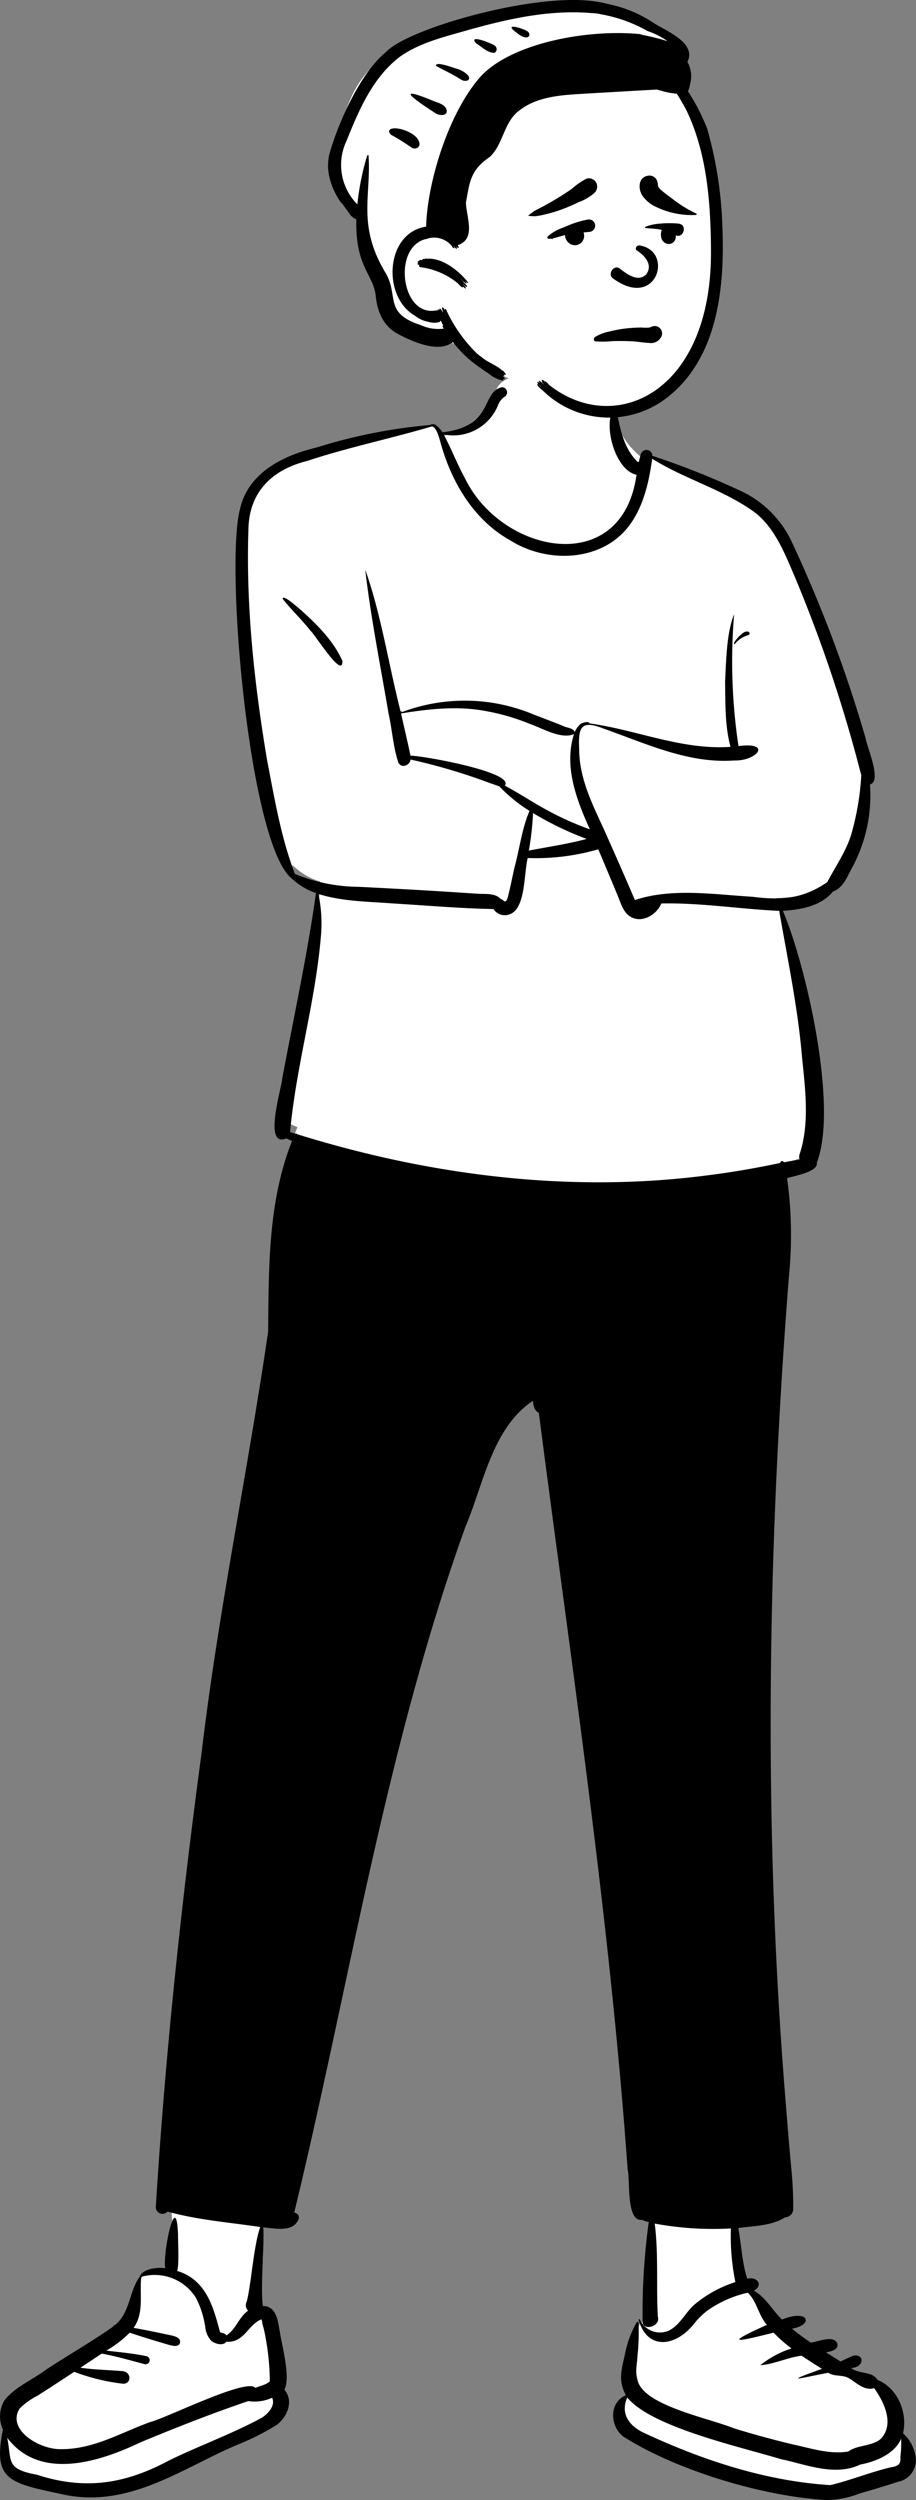 <svg xmlns="http://www.w3.org/2000/svg" width="153.996" height="420" viewBox="0 0 153.996 420">
  <rect x="0" y="0" width="153.996" height="420" fill="#808080" stroke="none"/>
  <g id="Group_12" data-name="Group 12" transform="translate(-702.375 -1056.733)">
    <g id="pose_standing_crossed_arms-1" data-name="pose/standing/crossed_arms-1" transform="translate(702.375 1119.901)">
      <path id="_-Background" data-name="🎨-Background" d="M257.652,339.11c.869-3.512-.41-6.314-4.081-8.383-.316-.836-7.411-3.546-13.049-7.523a42,42,0,0,1-8.893-8.752,15.654,15.654,0,0,1-1.269-3.845c-.623-5.735-.262-9.494-.647-11.278,2.591-.34,8.959-168.571,7.929-174.146a16.785,16.785,0,0,0,5.084-1.713c.128-.033-.083-.406-.077-.476,4.035-7.92-2.155-34.853-6.034-42.31,3.081-.08,7.138-.5,9.045-3.071a3.125,3.125,0,0,0,1.91-1.646,26.509,26.509,0,0,0,1.394-2.476c2.052-4.264,3.319-9,2.634-13.7.131-.041.8-.046.836-.234a8.767,8.767,0,0,0-.493-3.263,222.932,222.932,0,0,0-13.376-35.948c-2.81-6.191-8.625-8.45-14.65-10.774a71.238,71.238,0,0,0-8.823-3.2c-.038-.212.142-.855-.254-.8-.49.1-.393.889-.574,1.331-6.995-5.726-2.559-8.676-6.776-11.812-4.364-2.265-9.686-2.357-14.5-1.867a3.444,3.444,0,0,0-3.614,2.638,12.674,12.674,0,0,1-9,7.252c-.322-.574-1.208-2.219-1.7-1.7-5.633.192-14.174,2.26-19.447,3.807-5.293,1.352-10.648,3.82-12.033,9.571-2.513,10.248,1.485,52.366,8.042,60.477l.213,0a11.087,11.087,0,0,0,4.533,2.646c-.04,3.792-1.235,7.494-1.83,11.2-1.339,6.726-2.368,13.458-3.86,20.22-.007.753-2.845,11.062-.047,8.995.578.284,1.285.593,1.907.859-2.973,6.775-4.333,17.707-4.122,26.076a60.936,60.936,0,0,1-1.272,14.455C142.484,202.977,135.191,299.708,135.019,301c-.158,1.236.889,7.945,0,9.715-.789,1.571-4.155.643-4.8,1.249-1.672,2.723-.906,4.458-2.278,7.176a15.122,15.122,0,0,0-2.792,2.974c-1.044,1.006-18.341,12.355-17.64,14.078,0,0-.079.826-.105,1.006-1.475,8.58.981,8.509,8.926,9.771,11.606,2.047,20.279-1.892,30.088-7.154,3.259-2.2,7.892-6.395,6.384-11.365-.042-.3-.936-5.532-1.291-8.186q.961-2.126-2.759-1.861c.612-.671,1.956-9.371,1.5-10.522-.291-2.964.161-5.655.018-8.706,1.558.116,28.919-129.594,46.081-137.654.106.862-.1,2.465,1.044,2.626,5.308,41.411,18.071,134.182,18.657,134.344-.88,4.729-.853,15.692-.869,20.386-.135.125-.752.677-.852.811-.021-.035-.423.367-.444.377l-.054-.125c-1.808,4.076-4.443,8.275-2.114,12.269-1.728-.126-1.451,3.2-1.528,4.73.984,2.995,28.969,11.075,35.223,11.459,2.055.359,11.624-2.685,13.465-3.122C261.263,344.833,258.922,340.4,257.652,339.11Z" transform="translate(-106.136 7.013)" fill="#fff" fill-rule="evenodd"/>
      <path id="_-Ink" data-name="🖍-Ink" d="M185.406,5.992a.866.866,0,0,1,.46,1.585l-.026.019A2.943,2.943,0,0,0,184.778,8.9a8.116,8.116,0,0,1-9.188,5.031c1.338,2.5,2.237,4.911,3.576,7.365,6.168,12.7,26.422,16.837,28.845-.594-3.711-.717-5.911-9.063-3.529-11.552l.064.3c.686,3.269,1.156,6.615,3.634,9.08a.766.766,0,0,0,.219.029c.094-.448.2-.89.339-1.324a.989.989,0,0,1,1.934.286,134.8,134.8,0,0,1,14.419,5.7,17.749,17.749,0,0,1,8.974,8.664A227.467,227.467,0,0,1,246.535,65c.229,1.524,2.784,7.189.723,7.734a25.607,25.607,0,0,1-2.786,13.578c-.927,1.575-1.581,3.757-3.444,4.414-1.934,2.429-5.47,3.059-8.413,3.23,3.959,9.32,9.339,33.06,5.7,42.321.323,1.519-3.869,2.241-4.991,2.588a69.594,69.594,0,0,1,.317,16.407c-3.651,46.407-4.344,93.069-.5,139.488q.339,4.34.727,8.678l.156,1.734a62.328,62.328,0,0,1,.325,6.935,1.39,1.39,0,0,1-1.356,1.334c-2.248,1.434-5.268,1.446-7.868,1.792.459,2.507.717,6.419,1.521,8.528,1.674-.437,2.752,1.123,1.084,2,2.053,1.139,3.11,3.32,4.753,4.851,4.515-1.833,5.355.906,1.666,1.531a36.847,36.847,0,0,0,3.169,2.345l.078-.011c1.3-.2,3.755-1.274,4.371.152.277,1.032-1,1.36-1.92,1.485q1.228.774,2.462,1.542c.719-.317,1.432-.712,2.165-.965,1.8-.4,1.961,1.94-.395,2.072,1.476,1.09,3.512.462,4.455,2,3.451,1.393,5.082,5.6,4.277,8.963a6.5,6.5,0,0,1,2.161,4.315,3.7,3.7,0,0,1-3.025,3.832c-2.111.7-4.253,1.344-6.39,1.947l-.224.077a15,15,0,0,1-5.514,1.033c-10.858-.648-25.338-5.108-34.029-10.657-2.168-1.629-2.547-5.658.437-6.947-1.375-2.492-.718-4.3-.135-7.017a17.414,17.414,0,0,1,1.949-5.225.167.167,0,0,1,.312.041,39.316,39.316,0,0,1-.181,5.612l-.015.207c-.123,1.72-.4,2.353.064,3.981,1.117,4.155,11.885,6.23,16.116,7.943q4.983,1.543,10.114,2.76l.251.054c2.887.635,5.859,1.6,8.9,1.1,1.577-1.147,3.943-.824,5.493-2.136,2.337-2.523.5-6.223-1.138-8.516-1.583.505-2.937-.854-4.1-1.573l-.043-.026c-1.19-.753-2.378-.226-3.57-.977l-.269.051c-4.38.835-7.771,1.787-.785-.711-1.151-.719-2.3-1.444-3.422-2.207-2.294.277-4.808,1.481-6.94,1.591a16.406,16.406,0,0,1,5.237-2.812,25.052,25.052,0,0,1-3.01-2.648l-.873.218c-5.365,1.332-7.473,1.717-.251-1.531-1.42-1.577-1.651-3.912-3.213-5.4a18.79,18.79,0,0,0-6.864,3.057,12.882,12.882,0,0,0-2.105,2.073c-3.1,3.993-7.914,4.61-9.383-.57-.025-.106.141-.172.188-.082l.005.013a3.732,3.732,0,0,0,4.864,1.892l.057-.031c1.852-.965,2.712-2.934,4.171-4.276a20.372,20.372,0,0,1,6.982-3.863,38.051,38.051,0,0,1-.755-9.007,54.057,54.057,0,0,1-12.813-.819c.675,4.919.231,11.32.541,15.706.448,1.472-2.279,2.392-2.569.925a112.582,112.582,0,0,1,1.027-16.888l-.3-.074a3.376,3.376,0,0,1-.83-.295c-2.7.306-1.965-6.561-2.419-8.492-3.049-42.588-9.472-84.794-14.93-127.1-.757-.29-.891-1.219-1.016-1.995-6.878,4.655-8.249,13.959-11.328,21.17-13.446,37.34-19.454,76.734-28.773,115.185l.051.013c.037.011.037.016-.04.011h-.018v0a.835.835,0,0,1,.678,1.244c-1.049,2.117-3.957,1.368-5.872,1.233.186,3.261-.512,10.3-.07,13.2,2.362.044,2.512,2.643,2.824,4.188l.024.159c.417,2.639,1.82,7.589.772,9.722,1.62,1.927.455,4.545-1.226,5.861a41.179,41.179,0,0,1-6.073,3.133c-9.573,3.867-18.834,11.323-30.565,8.454l-.511-.108c-8.222-1.737-10.584-2.509-8.951-10.646a5.306,5.306,0,0,1,.268-4.927c1.683-2.159,4.509-3.34,6.759-4.98,3.81-2.56,7.865-4.8,11.586-7.463-.138-.12.054-.164.167-.144,2.626-2.056,2.381-5.615,4.213-8.155.458-1.309,2.772-1.628,4.3-1.446-.476-2.439,1.849-13.542,2.145-5.7v.113c.006,1.211.2,5.252-.153,6.044,5.058,1.545,6.148,6.4,7.231,10.327l.07.019c.346.089.808.161.981.5,1.626-1.034,2.081-3.068,3.656-4.163a1.274,1.274,0,0,1-.24-1.516c.734-2.689,1.173-9.534,2.282-12.538-5.207-.78-10.511-1.177-15.6-2.592a1.12,1.12,0,0,1-1.964-.753c1.575-25.529,4.284-50.979,7.7-76.324,2.807-23.724,7.746-47.146,11.186-70.746l.029-3.239c.093-9.737.353-19.62,3.984-28.787-.32-.14-.636-.284-.949-.435-3.937,1.632-.835-8.284-.69-10.071,1.935-10.361,4.214-20.72,5.667-31.146a11.343,11.343,0,0,1-4.1-2.468c-7.114-5.79-11.238-52.684-8.652-62.113,1.35-5.931,7.069-8.845,12.52-10.185l.805-.227A88.847,88.847,0,0,1,173.3,12.348c.226-.2.889-.146.976.025a3.858,3.858,0,0,1,1.093,1.2C184.166,12.561,181.787,6.811,185.406,5.992Zm21.047,337.716c-1.232,2.8.4,4.924,3.149,6.1,9.5,4.405,20.11,7.945,31,8.621,3.323-.8,6.614-2.132,9.981-2.953l.145-.026c1.185-.218,1.742-.436,1.64-1.667l.043-.5a17.087,17.087,0,0,0,.079-2.651c-1.036,2.477-4.136,3.838-6.855,4.339-4.31,2.045-9.136-.034-13.371-.91C225.388,351.972,210.509,348.686,206.453,343.708Zm-59.695.058-.142.044a7.01,7.01,0,0,1-3.87.5c-6.176,2.093-12.187,4.468-18.153,6.94-6.437,3.082-16.8,6.664-22.38-.783.8,3.906-.332,5.242,4.994,6.216,8.451,2.755,15.241,1.345,22.253-2.42,5.138-2.5,10.663-4.483,15.636-7.2l.067-.047C146.142,346.324,147.322,345.051,146.758,343.767Zm-12.827-16.816a8.172,8.172,0,0,0-9.178-3.511c-.328,2.869.522,6.08-1.3,8.571,1.613.283,3.221.609,4.826.946l1.469.311c.721.158,1.639.428,1.518,1.193-.133.845-1.243.587-1.981.374L129,334.75c-2.073-.61-4.144-1.233-6.191-1.93a19.27,19.27,0,0,1-3.933,3.018l.583.066c2.041.229,4.1.437,6.12.851a.691.691,0,0,1-.211,1.366c-2.408-.628-4.81-1.338-7.259-1.789-1.2.792-2.389,1.587-3.589,2.375,2.36.342,4.731.372,7.09.574,1.527.141,1.527,2.228,0,2.108a34.219,34.219,0,0,1-8.134-1.994l-1.383.909c-1.614,1.06-3.232,2.118-4.866,3.153a11.026,11.026,0,0,0-2.94,2.129c-2.169,3.5,3.251,6.851,6.914,6.8,5.563.059,10.2-2.829,15.07-4.558,2.7-.667,16.4-7.528,17.649-5.722.784-.377,1.875-.513,2.439-1.133a42.327,42.327,0,0,0-1-8.768,12.151,12.151,0,0,1-.378-1.629c-2.283.842-2.933,4.028-5.938,3.757-.47.751-1.919.4-2.572-.2a4,4,0,0,1-.97-2.377l-.079-.374A15.174,15.174,0,0,0,133.932,326.951ZM201.584,83.636l-.367.093a37.725,37.725,0,0,1-11.494,1.361c-.664,2.513-.318,8.491-3.02,9.447a2.25,2.25,0,0,1-2.736-.877c-5.589-.1-11.218-.6-16.807-.931-4.208-.331-8.573-.318-12.624-1.595a24.151,24.151,0,0,1,.385,7.424c-.945,10.778-4.055,21.279-5.1,32.011l-.048.511-.03-.017c0,.02,0,.04,0,.06.3.088.608.18.91.273a.282.282,0,0,1,.333.1c22.26,6.923,45.888,9.93,69.089,6.883,4.063-.507,8.1-1.218,12.1-2.06a.313.313,0,0,1,.607-.114c.889-.155,1.778-.325,2.662-.439a1.346,1.346,0,0,1-.016-.92c1.724-5.173.936-11.071.393-16.436-.694-8.237-2.422-16.317-3.819-24.442-6.611-.3-13.182-1.379-19.825-1.244-.7,1.814-3.139,3.337-5.049,2.3-1.349-.728-1.748-2.316-2.289-3.628C203.769,88.806,202.677,86.221,201.584,83.636ZM173.573,12.594c-6.942,2.051-14.055,3.515-20.934,5.791-5.717,1.424-9.62,5.011-9.861,11.128-.472,13.1.965,26.272,3.133,39.185l.113.583c1.2,6.223,2.282,12.555,4.554,18.487a28.728,28.728,0,0,0,10.712,2.16c5.3.269,10.591.546,15.882.893l4.148.269c1.2.078,2.877-.128,3.782.808.08.132.243.115.367.2l.024.018c.132.09.265.307.455.265.309-.1.428-.713.5-1.008l.007-.027c.4-1.576.695-3.186,1.067-4.771.848-3.118,1.214-6.415,2.5-9.4a26.018,26.018,0,0,1-5.074-4.121l-1.8-.633a99.083,99.083,0,0,0-13.129-3.874c-.107.984-1.519,1.546-2.045.517-.873-2.622-1.034-5.469-1.636-8.172-1.366-8.063-2.989-16.1-3.934-24.225,2.6,7.2,3.954,16.034,5.945,23.814a.139.139,0,0,1,.224.1,29.945,29.945,0,0,1,21.83.272c1.742.7,3.512,1.326,5.245,2.047.592.334,1.771.314,1.97,1.045a3.352,3.352,0,0,1,.879-1.274c.119-.244,1.466-.681,1.6-.2,7.9,1.084,15.586,4.522,23.716,3.942-.962-3.512-.848-7.305-.913-10.933l.02-.408c.167-3.573.288-8,1.5-10.937a95.386,95.386,0,0,0,.734,22.152c5.735-.74,3.094,2.539-.726,2.416-7.709.555-14.823-2.854-21.917-5.338-3.875-1.549-4.314-.237-4.141,3.444,0,4.793,2.174,9.168,4.141,13.42l.883,1.986c1.468,3.305,2.917,6.589,4.343,9.933,6.233-2.066,13.25-.933,19.707-.556,4.927.619,8.465.4,12.633-2.451,1.5-2.872,3.484-5.6,4.259-8.836a44.513,44.513,0,0,0,1.46-9.156l-.236-.861a240.06,240.06,0,0,0-10.993-32.562l-.249-.58c-1.557-3.644-3.139-7.468-6.29-10.02-5.288-3.9-11.828-5.636-17.386-9.109l-.035.254c-.564,3.985-1.539,8.116-4.089,11.322-4.713,5.787-13.612,5.949-19.643,2.191-6.274-3.469-10.039-9.927-11.87-16.678l-.021-.074C174.816,14.436,174.338,12.614,173.573,12.594Zm17.039,64.943a47.9,47.9,0,0,1-.706,6.308c3.262-.644,6.514-1.093,9.722-1.963A53.618,53.618,0,0,1,190.612,77.537Zm-7.854-17.115c-4.756-.931-9.626-.374-14.329.376.511,2.375,1.095,4.729,1.583,7.108,1.684-.077,17.661,2.752,15.858,5.023,2.358,1.261,4.593,2.743,6.94,4.032a50.719,50.719,0,0,0,7.355,3.314l-.134-.3c-2.183-4.875-4.222-10.362-2.54-15.69-2.261.908-5.348-1.042-7.539-1.771A35.389,35.389,0,0,0,182.758,60.422ZM148.516,41.543c.016-.89,2.763,1.661,3.122,1.926l.217.2c2.637,2.392,5.241,5.024,6.71,8.307.107,3.226-4.7-4.589-5.368-5.067C151.742,45.033,149.97,43.408,148.516,41.543Zm76.029,7.594c-.743.245,1.286-2.276,2.077-2.092.315-.046.589.41.239.567l-.174.076A4.216,4.216,0,0,0,224.544,49.137Z" transform="translate(-101 -4.118)" fill-rule="evenodd"/>
    </g>
    <g id="head_hat-beanie" data-name="head/hat-beanie" transform="translate(757.519 1056.733)">
      <path id="Path" d="M36.347,12.408c6.736,0,14.819,3.267,15.506,3.332h.019q.542,0,4.238,3.23l-2.669,5.207.216.206c1.033.991,1.916,1.895,2.612,2.607,5.686,5.815,6.708,28.648,5.368,36.61S57.815,79.355,46.26,79.355,21.849,72.4,19.869,70.24a5.622,5.622,0,0,0-4.449-2.074l-.2-.255-.242-.034a14.983,14.983,0,0,1-4.9-1.332c-1.926-1.09-4.044-6.822-4.044-8.085S2.876,48.116,2.813,47.154v-.027c0-.8-4.13-4.5-4.13-5.677s-.833-1.1,0-5.241l.242-1.216c.886-4.406,2.62-11.7,9.232-14.872C15.42,16.637,29.543,12.408,36.347,12.408Z" transform="translate(2.743 -11.248)" fill="#fff" fill-rule="evenodd"/>
      <path id="_-Ink-2" data-name="🖍-Ink" d="M6.607,19.488c3.624-3.848,24.195-9.8,34.6-8.537l.312.04a18.4,18.4,0,0,1,2.457.482,21.185,21.185,0,0,1,7.466,3.077c1.8,1.262,7.483,3.324,5.808,6.626a4.891,4.891,0,0,1,.433,3.79,4.545,4.545,0,0,1-.334,1.151,33.905,33.905,0,0,1,3.227,6.28,66.837,66.837,0,0,1,2.546,16.228c.45,10.276-.676,22.551-9.623,29.2a15.885,15.885,0,0,1-19.945-.869c-.345-.408-1.966-1.509-1.425-1.7q.241.255.5.5a.1.1,0,0,1-.006-.056l-.159-.144c-.3-.276-.685-.677-.245-.6.019.023.041.042.062.065a2.171,2.171,0,0,1,.219.147l.028.023-.009-.009c-.254-.271-.406-.547-.026-.37l.05.024c.169.178.34.348.515.513a.1.1,0,0,1,.011-.06l-.163-.157c-.159-.156-.135-.156-.057-.282-.338-.473.293-.192.337-.008.394-.093.741.647.995.738,11.134,8.563,27.292.965,27.03-22.9l0-.467c-.077-7.63-.718-15.472-3.873-22.378A19.874,19.874,0,0,0,56.3,27.893q-.39-.7-.838-1.373a12.413,12.413,0,0,1-2.481-.459c-.28-.071-.557-.149-.834-.241-4.044.221-8,.461-12.054.688l-1.267.079c-3.436.221-6.989.575-9.761,2.7-2.72,1.935-2.733,5.752-5.061,7.877-3.321,2.255-3.345,4.288-3.984,7.61.047,2.5,1.783,6.144-1.4,7.2.537.767-.212.4-.271.129l-.017,0c.479.891-.225.33-.287.044a.275.275,0,0,1-.113-.075c.483.78-.3.234-.251.092a3.811,3.811,0,0,0-4.2-1.276.072.072,0,0,1-.114.029C7.613,52.165,9.1,64.077,14.991,62.925c.252-.051.246.07.3.081-.136-.358.248-.212.244-.137h.023c.019,0,.011,0,.025,0-.132-.731.609.328.551.372a.19.19,0,0,1,.071-.024l-.026-.069c-.123-.328-.112-.191-.112-.379-.092-.232-.1-.131-.077-.282.325-.252.421.512.529.568-.186-.259-.038-.47.137-.33a24.589,24.589,0,0,0,5.258,7.486c.242.191.488.379.742.557.943.821,2.389,1.35,3.271,2.077a.089.089,0,0,1-.015.042l.02.018h0l.02.019.307.148a1.637,1.637,0,0,1,.244.257,1.7,1.7,0,0,1,.2.291c.029.126-.035.179-.155.125-.053-.018-.105-.039-.158-.059a.056.056,0,0,0,.008.011c.017.026.134.3,0,.253l-.016-.006c-.074-.027-.147-.057-.22-.086.086.107.164.223.233.321a.509.509,0,0,1,.137.269c0,.057-.035.081-.092.074-.087-.029-.173-.059-.259-.09l.024.047c.061.119.147.32-.006.253-.131-.041-.257-.087-.384-.138-.011.021-.032.029-.074.009a7.745,7.745,0,0,1-1.162-.524c-.326-.238-.656-.471-.984-.707a7.554,7.554,0,0,1-.891-.623,19.4,19.4,0,0,1-4.89-4.531c-2.21,1.915-6.629.085-9.362-1.413-2.418-1.34-3.368-3.817-3.614-6.487C4.327,56.72,1.39,55.49,1.594,47.6a.047.047,0,0,1-.015,0,1.532,1.532,0,0,1-.308-.128A1.541,1.541,0,0,1,.986,47.3l-.11-.152h0a.932.932,0,0,1-.147-.1l-.02.026c-.064.078-.021-.039-.017-.062L.5,46.754c-.452-.618-.949-1.311-1.353-1.866l-.013.023c-.009.017-.014.029-.01.035a11.922,11.922,0,0,1-2.118-4.671,8.216,8.216,0,0,1,.078-3.683C-1.805,32.551,1.832,23.407,6.607,19.488ZM32.72,75.369l-.06-.054.053.066a.448.448,0,0,0,.1.1.083.083,0,0,1,0-.033C32.782,75.422,32.751,75.4,32.72,75.369Zm8.444-62.388c-7.058-.607-14,.948-20.735,2.831l-.465.134c-3.83,1.093-7.879,2.077-11.115,4.417C4.328,23.827,1.993,29.339-.045,34.427A9.386,9.386,0,0,0,1.767,45.111a43.289,43.289,0,0,1,1.5-7.7c.155-.395.038-.524.372-.575.5,6.808-1.982,11.837,2.94,19.906,2.135,3.807-.337,6.592,5.694,8.6l.163.062a7.114,7.114,0,0,0,3.859.583l-.11-.179c-.112-.185-.147-.274.017-.353,0-.009-.01-.018-.017-.029q-.2-.375-.382-.759c-.05.017-.1.029-.15.042.033.062.038.123-.056.145a2.621,2.621,0,0,1-1.021.138l-.075-.006a3.445,3.445,0,0,1-.864-.163c-.074-.012-.147-.024-.22-.039a5.087,5.087,0,0,1-1.959-.96c-5.576-3.168-5-13.953,1.873-14.972.141-6.79,3.369-18.246,8.727-24.716C26.9,18.184,40.122,15.6,49.321,16.514l.4.135A38.373,38.373,0,0,1,53.915,17.7a12.789,12.789,0,0,0-3.368-1.706A24.317,24.317,0,0,0,42.822,13.2,7.6,7.6,0,0,0,41.164,12.981ZM13.016,54.307c.37-.2.327-.007.412-.063,2.658-.217,5.524,2.111,7.01,4.052-.117.122-.435-.239-.491-.3a.068.068,0,0,1-.026.017l.041.058c.6.865-.592-.153-.7-.362a.089.089,0,0,1-.062.012c.095.093.384.335.433.507l.077.064c.723.619.663,1.085-.158.206a.131.131,0,0,1,.013.108l.028.019c.4.282.735,1.068-.108.261.088.589-.836-.55-.865-.542a12.385,12.385,0,0,0-5.954-2.639L12.6,55.7c-.368-.047-.542-.156-.413-.4-.453-.108-.347-.331-.132-.324-.319-.21-.032-.411.153-.333-.127-.353.384-.118.43-.167C12.9,54.07,12.972,54.412,13.016,54.307ZM7.444,32.429c1.277-.468,5.048.933,4.746,2.787A.885.885,0,0,1,11,35.645l-.543-.365c-.945-.633-1.8-1.188-2.812-1.74C7.1,33.266,6.858,32.684,7.444,32.429Zm7.263-2.756-.493-.321c-2.661-1.742-6.422-4.382.249-1.651.76.326,1.77.519,2.185,1.243C17.3,30.279,15.585,30.369,14.707,29.672Zm.3-7.816c-.214-.811,2.443.141,3.217.391l.118.045a4.108,4.108,0,0,1,2.065,1.19c.527.9-.54,1.083-1.2.678C17.849,23.274,16.364,22.605,15.006,21.856Zm6.756-3.776c-1.5-1.634,2.507-.069,3.106.366l.017.013a.708.708,0,0,1-.064,1.193C23.626,19.674,22.746,18.677,21.762,18.08Zm6.8-1.79c-2.377-1.709.754-.9,1.842-.226C31.15,16.718,30.387,17.822,28.567,16.29Z" transform="translate(3.169 -10.779)" fill-rule="evenodd"/>
    </g>
    <g id="face_Tired" data-name="face/Tired" transform="translate(791.214 1086.235)">
      <path id="_-Ink-3" data-name="🖍-Ink" d="M31.486,38.2A1.245,1.245,0,0,1,33,39.708,1.928,1.928,0,0,1,30.859,41c-1-.035-2.006-.242-3.014-.284-1.036-.043-2.076-.051-3.112-.023a15.767,15.767,0,0,1-2.894.043c-.37-.059-.335-.548-.094-.722a7.3,7.3,0,0,1,2.487-.943,19.827,19.827,0,0,1,2.621-.493,25.733,25.733,0,0,1,2.7-.167,8.325,8.325,0,0,0,1.312.013C31.063,38.381,31.27,38.247,31.486,38.2ZM28.741,25.441c1.136.691,2.867,2.3,1.645,4.015-1.439,1.51-3.51-.221-4.531-1-.947-.607-2.01.954-1.132,1.663,7.376,5.463,10.37-4.492,4.592-5.485C28.68,24.519,28.444,25.227,28.741,25.441ZM20.5,20.282a1.047,1.047,0,1,1,.279,2.066c-.316.032-.63.059-.944.087a1.585,1.585,0,0,1,.062.3c.014.088.025.182.034.289a1.559,1.559,0,0,1-2.345,1.346,1.641,1.641,0,0,1-.6-.594,1.73,1.73,0,0,1-.278-.893c-.693.18-1.4.423-2.1.552a1.077,1.077,0,0,1,.076.082c.019.023-.007.065-.034.044l-.351-.078h0c-.108.014-.216.026-.324.033l0-.009h0a.227.227,0,0,1-.166-.387,7.182,7.182,0,0,1,2.463-1.451l.847-.348A16.208,16.208,0,0,1,20.5,20.282Zm12.227.671a16.981,16.981,0,0,1,2.978-.008c1.678.1.974,2.55-.373,1.985a.962.962,0,0,1,.007.263,1.25,1.25,0,0,1-.588,1.025,1.2,1.2,0,0,1-1.2,0,1.4,1.4,0,0,1-.67-.971,2.324,2.324,0,0,1,0-.92.667.667,0,0,1,.126-.3c-.094-.023-.188-.046-.282-.067-.837-.191-1.664-.152-2.5-.273A.107.107,0,0,1,30.2,21.5,8.347,8.347,0,0,1,32.729,20.952Zm-12.38-7.561a1.414,1.414,0,0,1,1.589.647,1.458,1.458,0,0,1-.22,1.706A8.341,8.341,0,0,1,19,17.354l-.071.034c-.908.438-1.841.841-2.787,1.192a25.165,25.165,0,0,1-2.862.848,13.861,13.861,0,0,1-1.547.287,8.186,8.186,0,0,1-1.119-.062.057.057,0,0,1-.028-.105c.367-.231.639-.534,1.039-.748q.625-.333,1.254-.657c.848-.437,1.665-.924,2.483-1.414.862-.516,1.705-1.06,2.525-1.642A12.112,12.112,0,0,1,20.349,13.391Zm10.237-.468a1.367,1.367,0,0,1,1.64.932c.2.7-.009.851.534,1.352a16.811,16.811,0,0,0,1.371,1.107l.693.516a20.34,20.34,0,0,0,3.965,2.436c.122.053.051.234-.064.237a13.844,13.844,0,0,1-6.568-1.294,5.66,5.66,0,0,1-2.5-2.046C29.007,15.053,29.026,13.226,30.586,12.923Z" transform="translate(-10.563 -12.892)" fill-rule="evenodd"/>
    </g>
  </g>
</svg>
